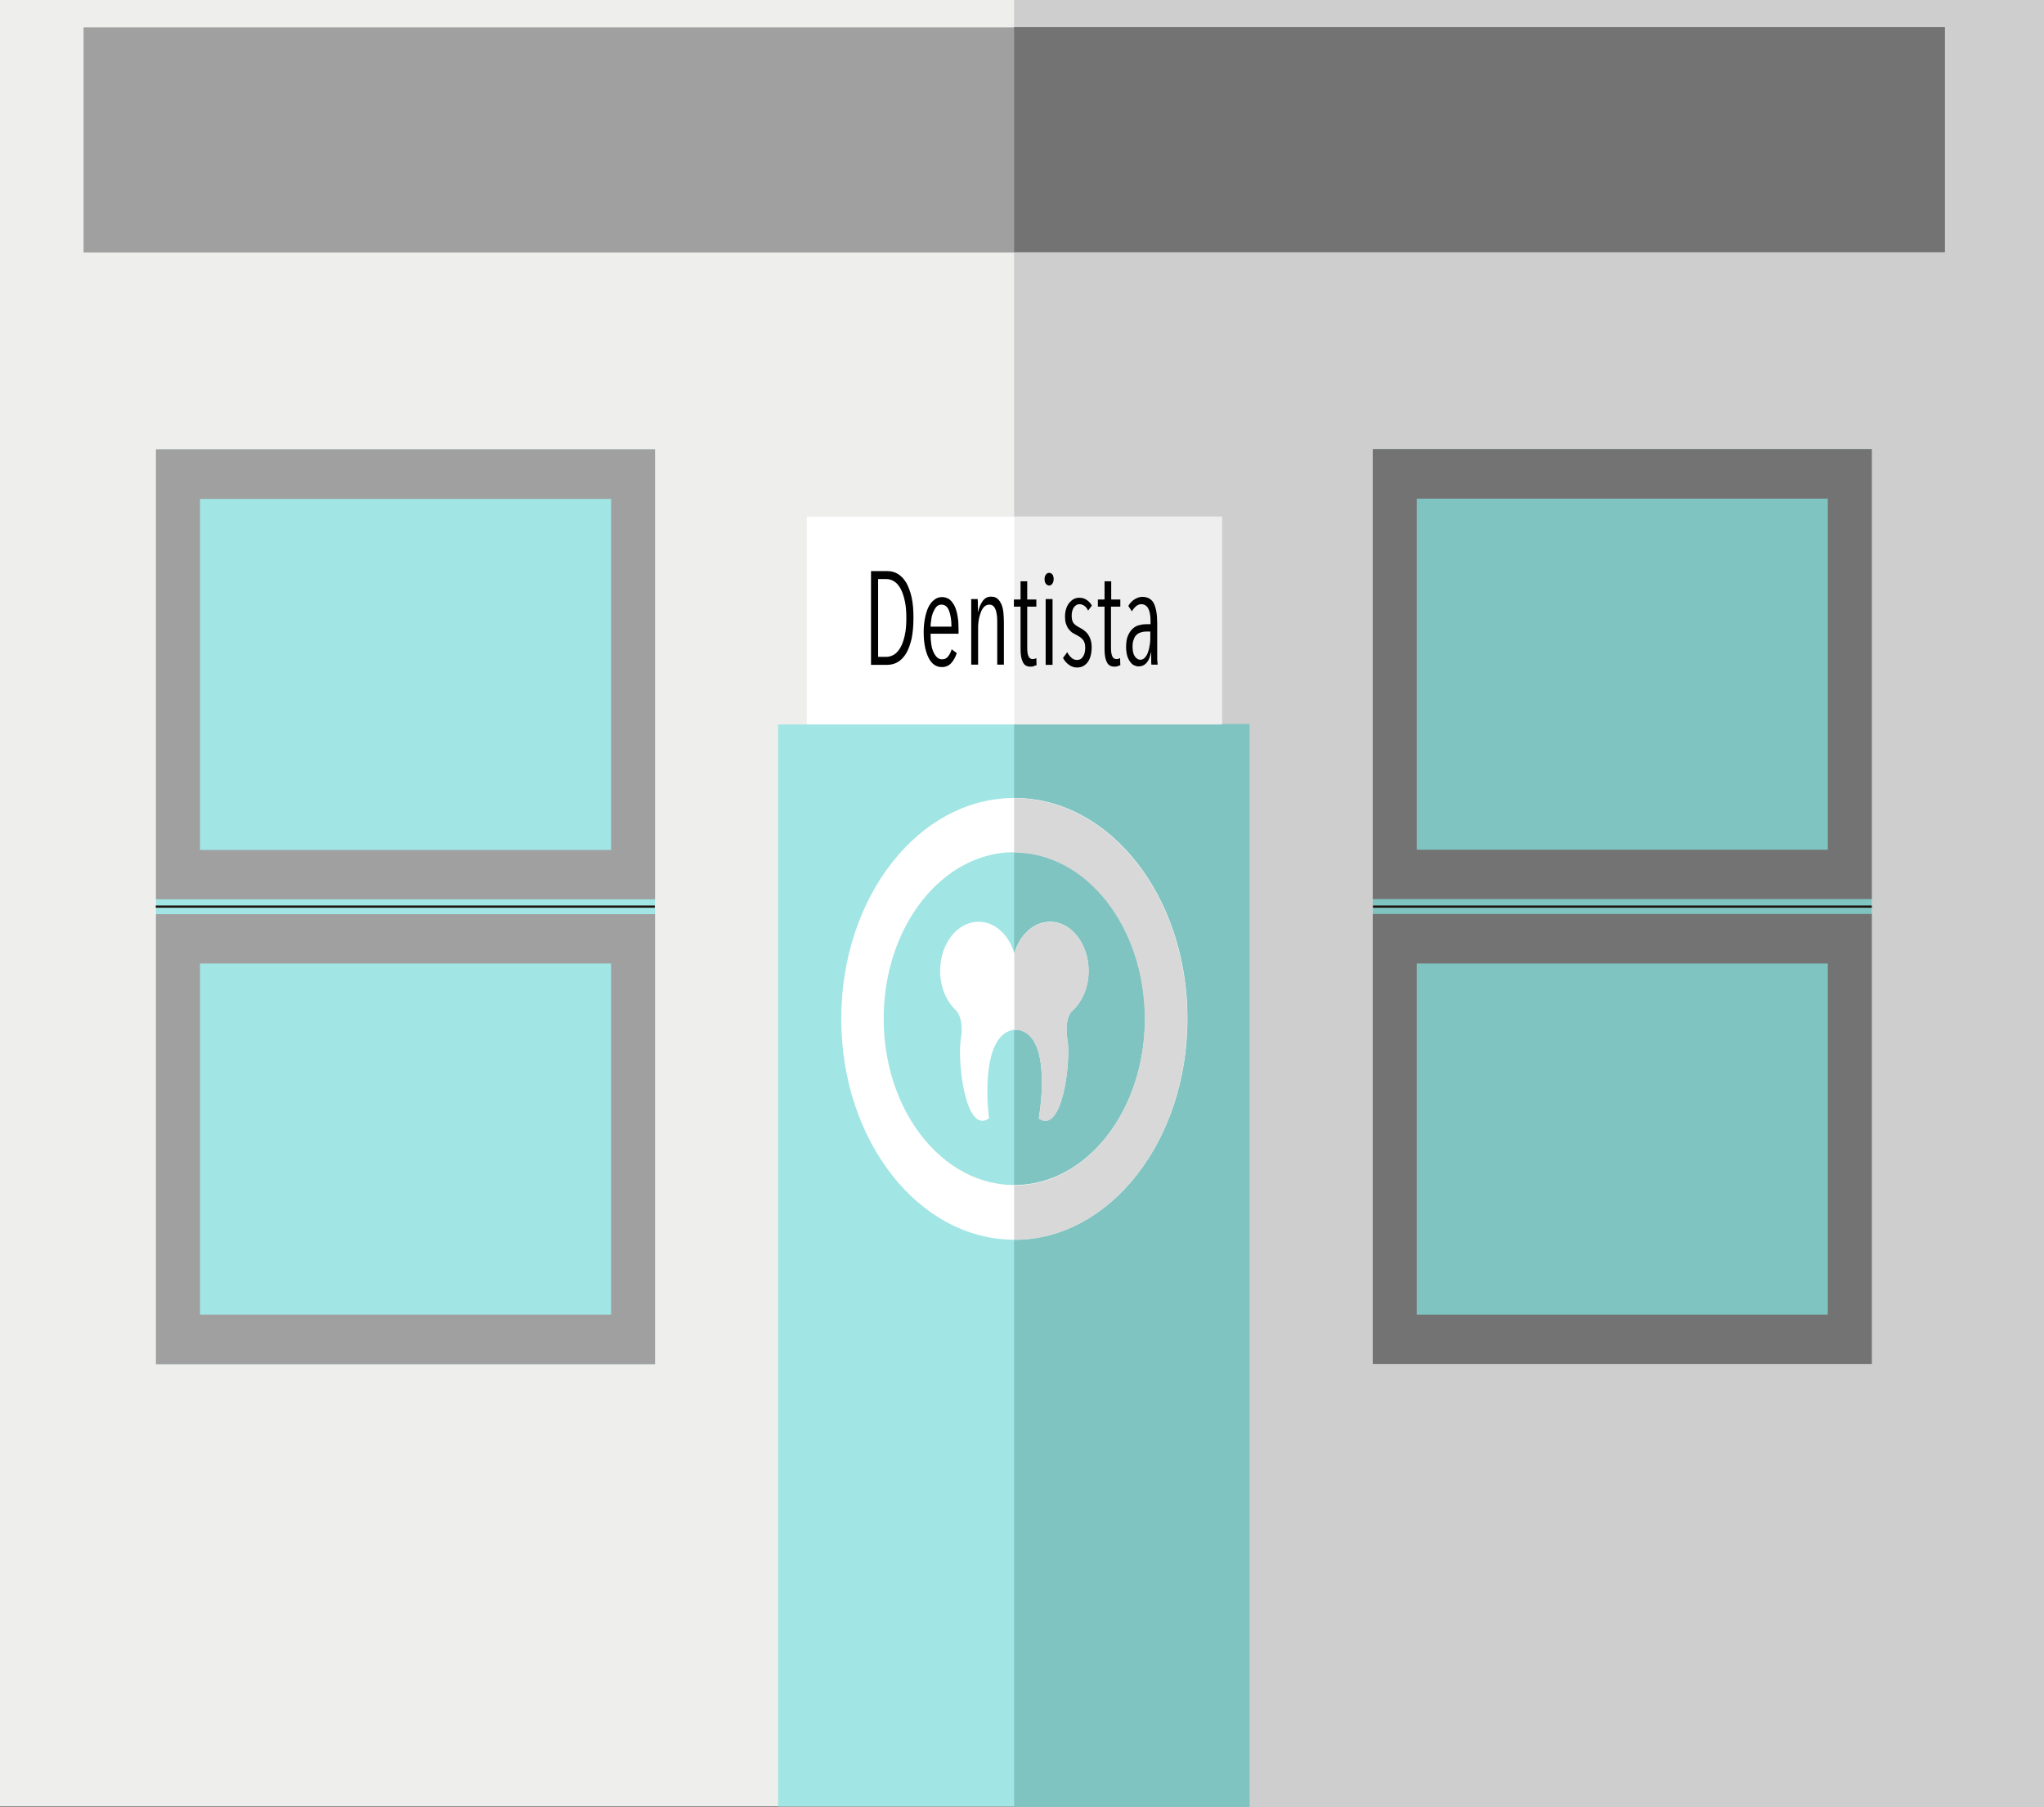 <?xml version="1.0" encoding="utf-8"?>
<!-- Generator: Adobe Illustrator 21.0.2, SVG Export Plug-In . SVG Version: 6.00 Build 0)  -->
<svg version="1.1" id="Capa_1" xmlns="http://www.w3.org/2000/svg" xmlns:xlink="http://www.w3.org/1999/xlink" x="0px" y="0px"
	 viewBox="0 0 919.9 813.2" style="enable-background:new 0 0 919.9 813.2;" xml:space="preserve">
<rect x="0" y="0" width="919.9" height="813.2" fill="#333333" stroke="none"/>
<style type="text/css">
	.st0{fill:#EEEEED;}
	.st1{fill:#CECECE;}
	.st2{fill:#A0A0A0;}
	.st3{fill:#A1E5E4;}
	.st4{fill:#80C4C2;}
	.st5{fill:#FFFFFF;stroke:#1E120D;stroke-miterlimit:10;}
	.st6{fill:#FFFFFF;}
	.st7{fill:#737373;}
	.st8{fill:#D8D8D8;}
	.st9{fill:#EEEEEE;}
</style>
<g>
	<g>
		<rect y="0" class="st0" width="919.9" height="813"/>
		<rect x="456.4" class="st1" width="463.5" height="813.2"/>
		<rect x="37.6" y="12.3" class="st2" width="837.6" height="101.3"/>
		<rect x="350.2" y="326" class="st3" width="212.4" height="487"/>
		<rect x="70.2" y="202.2" class="st3" width="224.6" height="411.7"/>
		<rect x="617.8" y="202.1" class="st4" width="224.6" height="411.7"/>
		<line class="st5" x1="70.1" y1="408" x2="294.7" y2="408"/>
		<line class="st5" x1="617.9" y1="408" x2="842.4" y2="408"/>
		<rect x="456.4" y="325.8" class="st4" width="106" height="487.4"/>
		<path class="st6" d="M456.5,359.1c-43,0-77.9,44.5-77.9,99.4c0,54.9,34.9,99.4,77.9,99.4c43,0,77.9-44.5,77.9-99.4
			C534.5,403.6,499.6,359.1,456.5,359.1z M456.5,533.3c-32.5,0-58.8-33.5-58.8-74.9c0-41.4,26.3-74.9,58.8-74.9
			c32.5,0,58.8,33.5,58.8,74.9C515.3,499.8,489,533.3,456.5,533.3z"/>
		<path class="st2" d="M70.2,202.2v202.5h224.6V202.2H70.2z M275,382.5H90v-158h185V382.5z"/>
		<path class="st2" d="M70.2,411.4v202.5h224.6V411.4H70.2z M275,591.6H90v-158h185V591.6z"/>
		<path class="st7" d="M617.8,202.1v202.5h224.6V202.1H617.8z M822.6,382.4h-185v-158h185V382.4z"/>
		<path class="st7" d="M617.8,411.3v202.5h224.6V411.3H617.8z M822.6,591.6h-185v-158h185V591.6z"/>
		<path class="st6" d="M489.9,436.9c0-12.2-7.8-22.1-17.3-22.1c-7.4,0-13.7,5.9-16.1,14.2c-2.5-8.3-8.7-14.2-16.1-14.2
			c-9.6,0-17.3,9.9-17.3,22.1c0,7.5,2.9,14,7.4,18l-0.1,0c0,0,3.6,3.4,2,12.9c-1.6,9.5,2,43,12.7,35.5c0,0-5-37.3,11.2-39.9h1.8
			c16.2,2.6,9.4,39.9,9.4,39.9c10.8,7.4,14.5-26.1,12.9-35.5c-1.4-8.3,1.1-11.8,1.8-12.6C486.8,451.3,489.9,444.6,489.9,436.9z"/>
		<rect x="456.4" y="12.2" class="st7" width="418.9" height="101.2"/>
		<path class="st8" d="M456.4,359.2L456.4,359.2l0,24.5h0c32.5,0,58.8,33.5,58.8,74.9c0,41.4-26.3,74.9-58.8,74.9h0v24.5h0
			c43,0,77.9-44.5,77.9-99.4C534.4,403.7,499.5,359.2,456.4,359.2z"/>
		<path class="st8" d="M472.6,414.9c-7.4,0-13.7,5.9-16.1,14.2l0,0v34.4h1.6c16.2,2.6,9.4,39.9,9.4,39.9
			c10.8,7.4,14.5-26.1,12.9-35.5c-1.4-8.3,1.1-11.8,1.8-12.6c4.7-4,7.8-10.7,7.8-18.4C489.9,424.8,482.1,414.9,472.6,414.9z"/>
	</g>
	<g>
		<rect x="363.1" y="232.5" class="st6" width="186.8" height="93.5"/>
	</g>
	<g>
		<rect x="456.5" y="232.5" class="st9" width="93.4" height="93.5"/>
	</g>
	<g>
		<path d="M411.1,278.2c0,3.5-0.3,6.5-0.8,9.1c-0.6,2.6-1.4,4.8-2.4,6.6c-1.1,1.8-2.3,3.1-3.8,4c-1.5,0.9-3.1,1.3-4.9,1.3H392V257
			h7.2c1.8,0,3.5,0.4,4.9,1.3c1.5,0.9,2.7,2.2,3.8,4c1,1.8,1.8,4,2.4,6.6C410.9,271.7,411.1,274.7,411.1,278.2z M407.9,278.2
			c0-3-0.2-5.6-0.7-7.8c-0.5-2.2-1.1-4-1.9-5.5c-0.8-1.4-1.7-2.5-2.8-3.2c-1.1-0.7-2.2-1.1-3.5-1.1h-3.8v35h3.8
			c1.2,0,2.4-0.4,3.5-1.1c1.1-0.7,2-1.8,2.8-3.2c0.8-1.4,1.4-3.2,1.9-5.4C407.7,283.7,407.9,281.1,407.9,278.2z"/>
		<path d="M418.8,285.3c0,1.6,0.1,3.1,0.3,4.5c0.2,1.4,0.5,2.6,1,3.6c0.4,1,1,1.8,1.6,2.4s1.4,0.9,2.3,0.9c1.1,0,2-0.4,2.7-1.3
			c0.7-0.9,1.2-1.9,1.6-3.2l2.3,1.7c-0.6,1.8-1.4,3.3-2.5,4.5c-1.1,1.2-2.5,1.8-4.2,1.8c-2.6,0-4.6-1.4-6-4.2
			c-1.4-2.8-2.2-6.6-2.2-11.5c0-2.3,0.2-4.4,0.6-6.4c0.4-1.9,0.9-3.6,1.6-5c0.7-1.4,1.6-2.5,2.6-3.2c1-0.8,2.1-1.2,3.4-1.2
			c1.4,0,2.5,0.4,3.5,1.1c0.9,0.8,1.7,1.8,2.3,3.1c0.6,1.3,1,2.8,1.3,4.6c0.3,1.8,0.4,3.6,0.4,5.6v2.1H418.8z M428.2,282
			c0-3-0.4-5.4-1.1-7.2c-0.7-1.8-1.8-2.7-3.4-2.7c-0.9,0-1.7,0.3-2.3,1c-0.6,0.7-1.1,1.6-1.5,2.6c-0.4,1-0.7,2.1-0.8,3.3
			c-0.2,1.2-0.3,2.2-0.3,3H428.2z"/>
		<path d="M448.8,299.2v-19.1c0-0.9,0-1.8-0.1-2.8c-0.1-0.9-0.3-1.8-0.5-2.6c-0.3-0.8-0.6-1.4-1.1-1.9c-0.5-0.5-1.1-0.7-1.9-0.7
			s-1.5,0.3-2.1,0.8c-0.6,0.5-1.1,1.3-1.5,2.2c-0.4,0.9-0.7,2-1,3.2c-0.2,1.2-0.4,2.5-0.4,3.8v17h-3.1v-22.1c0-0.6,0-1.3,0-2.1
			c0-0.7,0-1.4,0-2.1c0-0.7,0-1.3,0-1.9c0-0.6,0-1-0.1-1.3h3c0.1,0.8,0.1,1.7,0.1,2.7c0,1.1,0,2.1,0,3h0.1c0.4-2,1.2-3.6,2.1-4.9
			c1-1.3,2.2-1.9,3.7-1.9c1.2,0,2.3,0.3,3,1c0.8,0.7,1.3,1.6,1.8,2.7c0.4,1.1,0.7,2.3,0.8,3.7c0.1,1.4,0.2,2.7,0.2,4.1v19.1H448.8z"
			/>
		<path d="M465.2,299.8c-0.5,0.2-1,0.2-1.5,0.2c-1.6,0-2.8-0.7-3.4-2.1c-0.7-1.4-1-3.3-1-5.7v-19.2h-3v-3.2h3v-8.2h3v8.2h4.1v3.2
			h-4.1v18.5c0,1.8,0.2,3.1,0.6,3.9c0.4,0.8,1,1.2,1.8,1.2c0.3,0,0.6,0,0.9-0.1c0.3-0.1,0.6-0.2,0.8-0.3l0.1,3.2
			C466.1,299.4,465.7,299.6,465.2,299.8z"/>
		<path d="M474.2,260.6c0,0.8-0.2,1.5-0.6,2.1c-0.4,0.5-0.9,0.8-1.4,0.8c-0.6,0-1.1-0.3-1.5-0.8c-0.4-0.5-0.6-1.2-0.6-2.1
			c0-0.8,0.2-1.5,0.6-2c0.4-0.6,0.9-0.8,1.5-0.8c0.6,0,1.1,0.3,1.5,0.8C474,259.1,474.2,259.8,474.2,260.6z M470.6,299.2v-29.6h3.1
			v29.6H470.6z"/>
		<path d="M489.7,274.8c-0.4-0.9-0.9-1.6-1.6-2.1s-1.4-0.8-2.3-0.8c-1,0-1.8,0.5-2.5,1.4c-0.6,0.9-1,2.2-1,3.7
			c0,1.6,0.3,2.7,0.9,3.5c0.6,0.7,1.6,1.4,2.8,2c0.6,0.3,1.2,0.7,1.9,1.2c0.6,0.5,1.2,1,1.7,1.7c0.5,0.7,0.9,1.5,1.2,2.4
			c0.3,0.9,0.5,2.1,0.5,3.4c0,2.9-0.6,5.2-1.8,6.8c-1.2,1.6-2.8,2.4-4.8,2.4c-1.3,0-2.5-0.4-3.6-1.2c-1.1-0.8-2-1.8-2.7-3.1l1.9-2.6
			c0.5,1,1.2,1.9,1.9,2.5c0.7,0.7,1.6,1,2.6,1c1.1,0,2-0.5,2.6-1.5c0.7-1,1-2.4,1-4c0-1-0.1-1.8-0.4-2.4c-0.2-0.7-0.6-1.2-1-1.6
			c-0.4-0.4-0.9-0.8-1.4-1.1c-0.5-0.3-1.1-0.6-1.6-0.9c-0.6-0.3-1.2-0.6-1.7-1c-0.5-0.4-1-0.9-1.5-1.6s-0.8-1.4-1.1-2.3
			c-0.3-0.9-0.4-2-0.4-3.2c0-1.2,0.2-2.4,0.5-3.4c0.3-1,0.8-1.9,1.4-2.7c0.6-0.7,1.3-1.3,2-1.7c0.8-0.4,1.6-0.6,2.5-0.6
			c1.3,0,2.4,0.3,3.4,1c1,0.7,1.7,1.5,2.3,2.5L489.7,274.8z"/>
		<path d="M503,299.8c-0.5,0.2-1,0.2-1.5,0.2c-1.6,0-2.8-0.7-3.4-2.1c-0.7-1.4-1-3.3-1-5.7v-19.2h-3v-3.2h3v-8.2h3v8.2h4.1v3.2H500
			v18.5c0,1.8,0.2,3.1,0.6,3.9c0.4,0.8,1,1.2,1.8,1.2c0.3,0,0.6,0,0.9-0.1c0.3-0.1,0.6-0.2,0.8-0.3l0.1,3.2
			C503.9,299.4,503.5,299.6,503,299.8z"/>
		<path d="M518.2,299.2c0-0.3-0.1-0.7-0.1-1.2c0-0.5,0-1,0-1.5c0-0.5,0-1.1,0-1.6s0-0.9,0-1.3h-0.1c-0.8,4.2-2.7,6.3-5.6,6.3
			c-0.7,0-1.3-0.2-2-0.5s-1.2-0.8-1.8-1.6c-0.5-0.7-1-1.6-1.3-2.7c-0.3-1.1-0.5-2.4-0.5-4c0-2.1,0.3-3.9,0.9-5.2
			c0.6-1.3,1.3-2.3,2.2-3.1c0.9-0.8,1.9-1.3,3-1.5c1.1-0.3,2.1-0.4,3.1-0.4h1.8v-1.5c0-2.6-0.4-4.5-1.1-5.7c-0.7-1.2-1.8-1.8-3-1.8
			c-0.9,0-1.7,0.3-2.4,0.9c-0.7,0.6-1.4,1.4-1.9,2.3l-1.6-2.4c0.7-1.3,1.7-2.3,2.8-3c1.2-0.7,2.3-1.1,3.5-1.1c2.4,0,4.2,1,5.2,3
			c1,2,1.5,5,1.5,8.9v12.3c0,0.4,0,0.9,0,1.5c0,0.6,0,1.2,0,1.8c0,0.6,0,1.2,0.1,1.7c0,0.5,0.1,1,0.1,1.3H518.2z M517.8,284.2h-1.9
			c-0.7,0-1.5,0.1-2.2,0.3s-1.4,0.5-2,1c-0.6,0.5-1.1,1.2-1.4,2.1c-0.4,0.9-0.6,2-0.6,3.4c0,2.1,0.4,3.6,1.1,4.5
			c0.7,0.9,1.5,1.4,2.3,1.4c0.9,0,1.6-0.3,2.2-1c0.6-0.7,1.1-1.5,1.4-2.6c0.4-1,0.6-2.2,0.8-3.4c0.2-1.2,0.2-2.4,0.2-3.6V284.2z"/>
	</g>
</g>
</svg>
